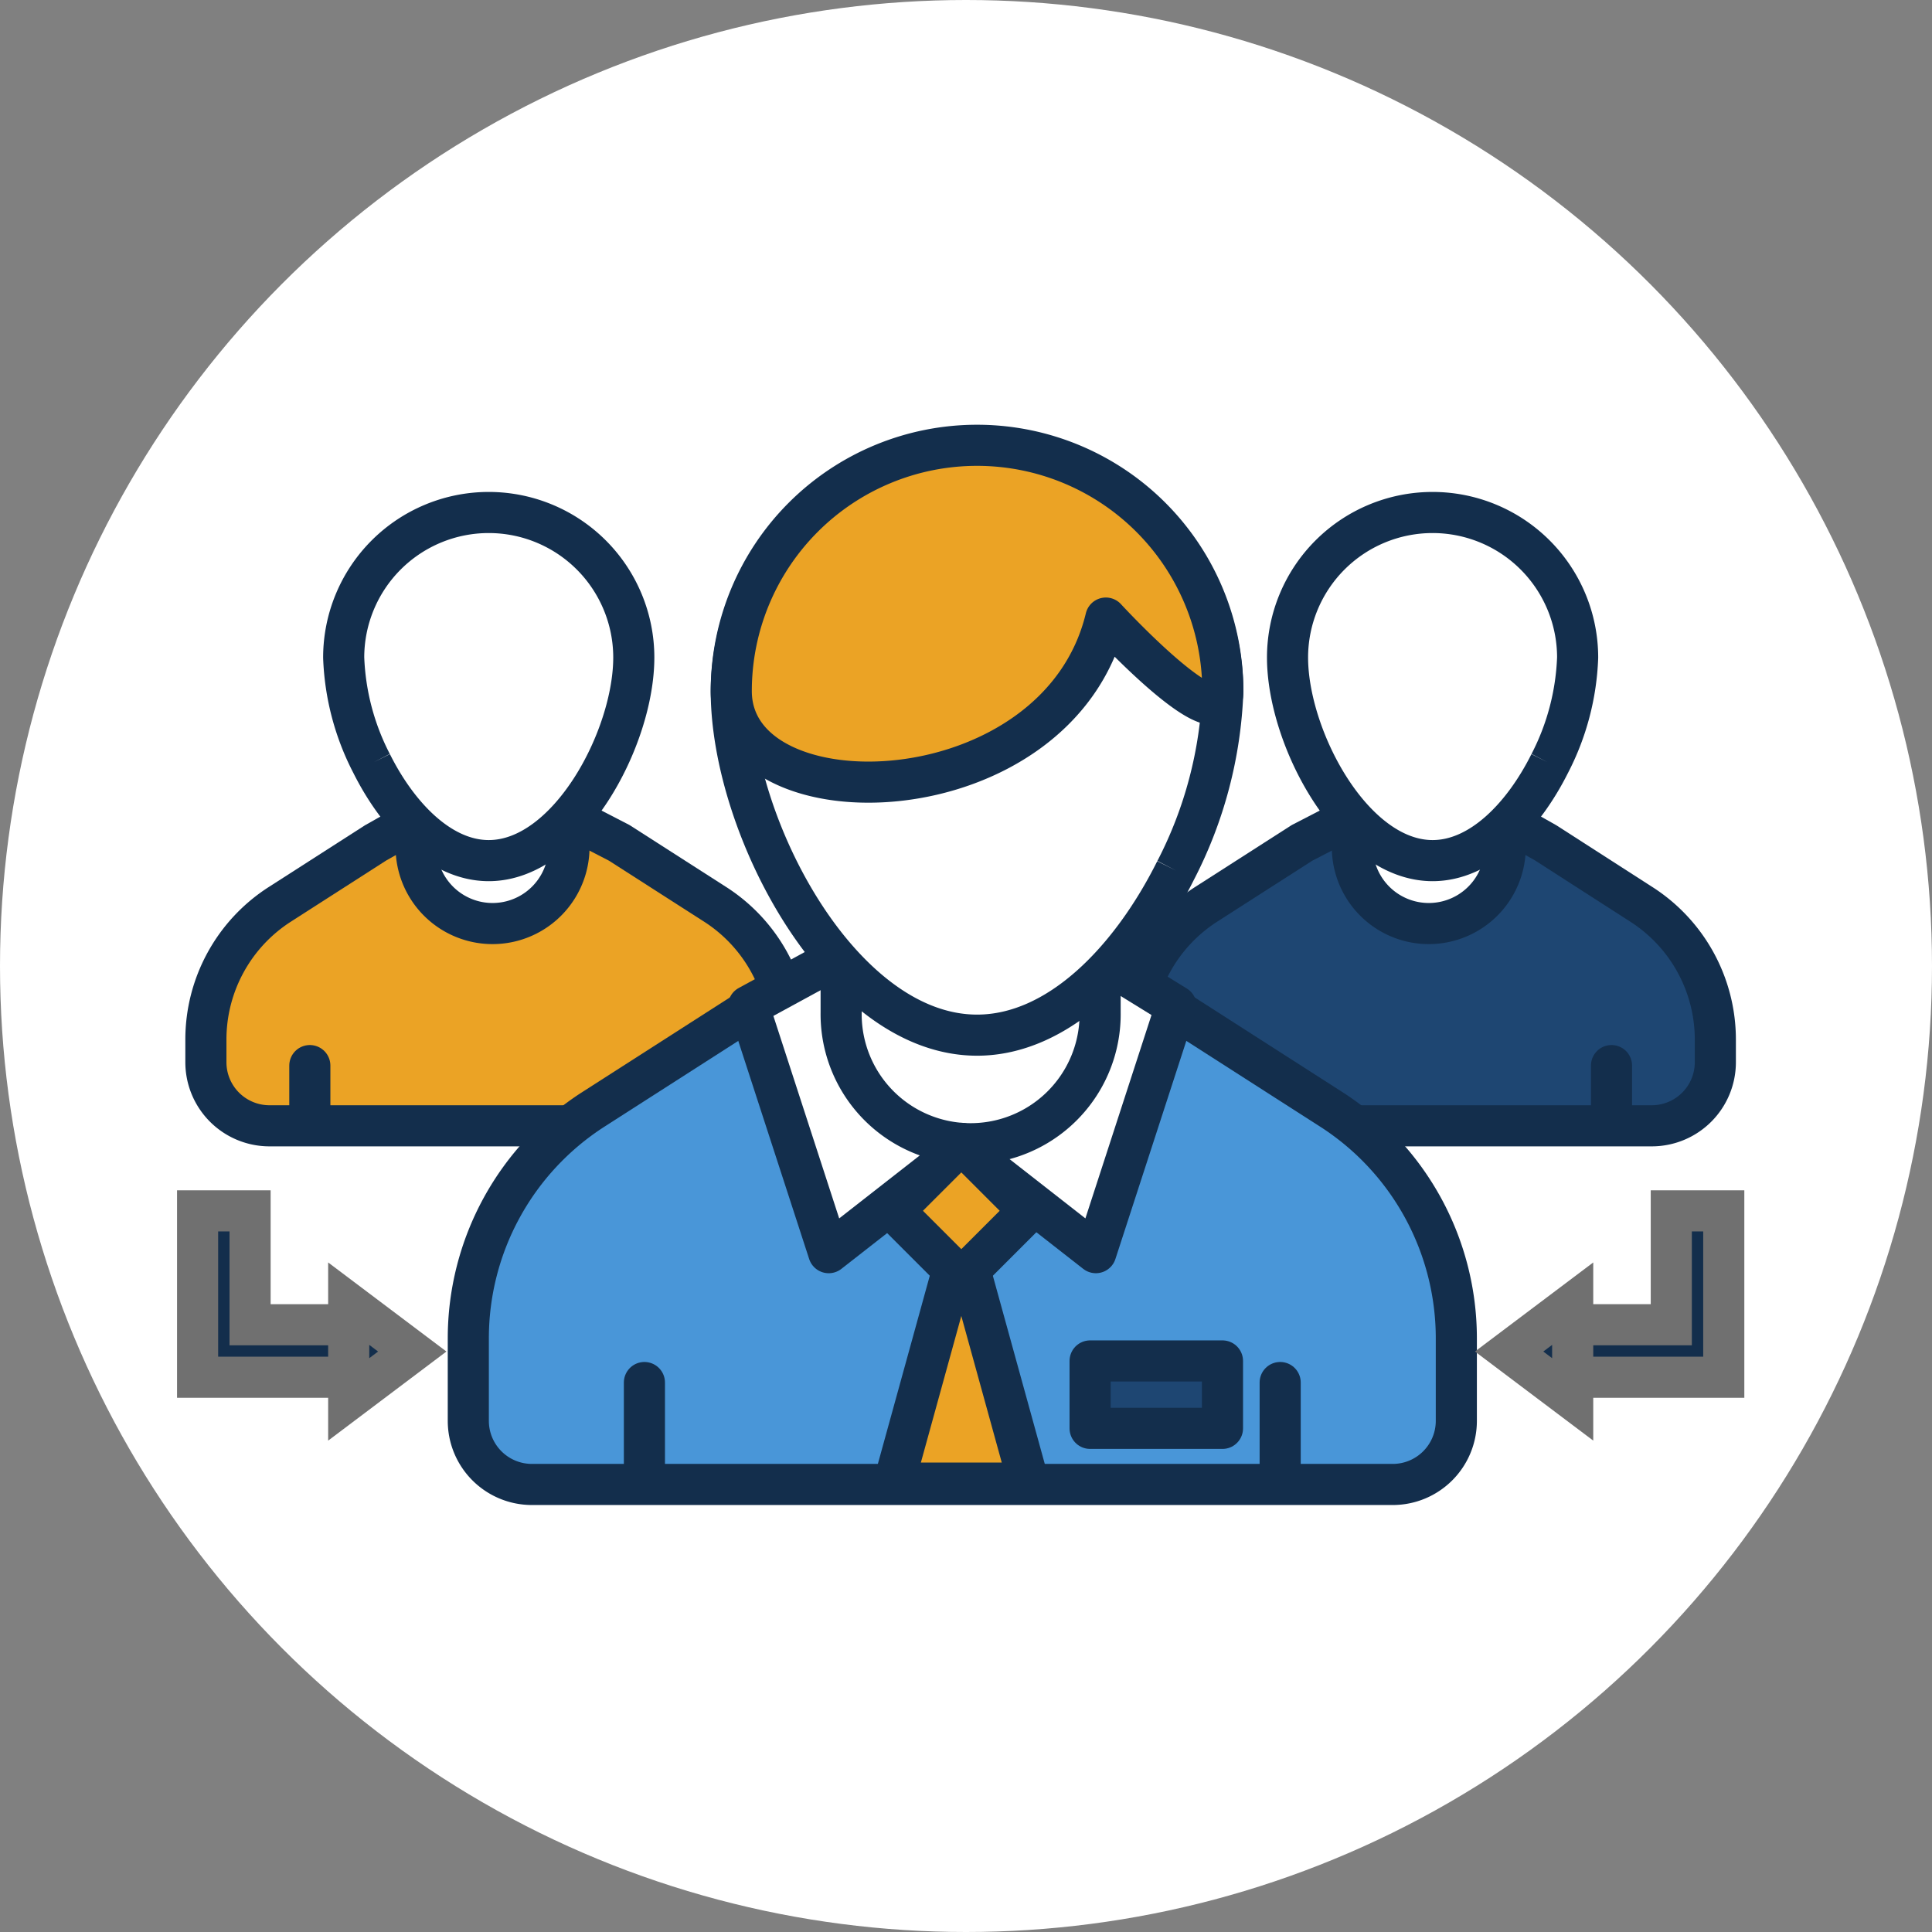 <svg xmlns="http://www.w3.org/2000/svg" width="141" height="141" viewBox="0 0 141 141">
  <rect x="0" y="0" width="141" height="141" fill="#808080" stroke="none"/>
  <g id="Grupo_1075327" data-name="Grupo 1075327" transform="translate(-285 -15749.778)">
    <g id="Grupo_1075261" data-name="Grupo 1075261" transform="translate(285 15750)">
      <circle id="Elipse_5614" data-name="Elipse 5614" cx="70.5" cy="70.5" r="70.5" transform="translate(0 -0.222)" fill="#fff"/>
    </g>
    <g id="Grupo_1075281" data-name="Grupo 1075281" transform="translate(299.421 15782.276)">
      <g id="Grupo_1075275" data-name="Grupo 1075275" transform="translate(0 0)">
        <g id="Grupo_1075262" data-name="Grupo 1075262" transform="translate(0.605 4.902)">
          <path id="Trazado_614698" data-name="Trazado 614698" d="M377.258,382.879l8.495-4.8,9.289,4.8,6.99,4.481a11.719,11.719,0,0,1,5.4,9.867v6.3H369.514a4.642,4.642,0,0,1-4.642-4.641v-1.654a11.72,11.72,0,0,1,5.394-9.867Z" transform="translate(-364.872 -358.764)" fill="#eba325" stroke="#132e4c" stroke-linejoin="round" stroke-width="3"/>
          <path id="Trazado_614699" data-name="Trazado 614699" d="M388.909,382.923a5.578,5.578,0,0,0,11.156,0v-5.578H388.909Z" transform="translate(-373.566 -358.499)" fill="#fff" stroke="#132e4c" stroke-linejoin="round" stroke-width="3"/>
          <path id="Trazado_614700" data-name="Trazado 614700" d="M382.659,366.131c1.925,3.855,5.04,7.1,8.553,7.1,5.846,0,10.587-8.974,10.587-14.82a10.586,10.586,0,0,0-21.172,0,18.225,18.225,0,0,0,2.033,7.723" transform="translate(-370.57 -347.822)" fill="#fff" stroke="#132e4c" stroke-linejoin="round" stroke-width="3"/>
          <line id="Línea_920" data-name="Línea 920" y1="4.291" transform="translate(34.969 40.368)" fill="none" stroke="#000" stroke-linecap="round" stroke-linejoin="round" stroke-width="3"/>
          <line id="Línea_921" data-name="Línea 921" y1="4.291" transform="translate(7.586 40.368)" fill="none" stroke="#132e4c" stroke-linecap="round" stroke-linejoin="round" stroke-width="3"/>
        </g>
        <g id="Grupo_1075267" data-name="Grupo 1075267" transform="translate(0 55.873)">
          <g id="Grupo_1075264" data-name="Grupo 1075264">
            <g id="Grupo_1075263" data-name="Grupo 1075263">
              <path id="Trazado_614701" data-name="Trazado 614701" d="M375.269,439.814H363.924V427.673h3.83v8.311h7.515Z" transform="translate(-363.924 -427.673)" fill="#132e4c" stroke="#707070" stroke-width="3"/>
            </g>
          </g>
          <g id="Grupo_1075266" data-name="Grupo 1075266" transform="translate(11.025 6.772)">
            <g id="Grupo_1075265" data-name="Grupo 1075265">
              <path id="Trazado_614702" data-name="Trazado 614702" d="M381.2,445.269v-6.987l4.638,3.493Z" transform="translate(-381.197 -438.282)" fill="#132e4c" stroke="#707070" stroke-width="3"/>
            </g>
          </g>
        </g>
        <g id="Grupo_1075268" data-name="Grupo 1075268" transform="translate(68.22 4.902)">
          <path id="Trazado_614703" data-name="Trazado 614703" d="M500.968,382.879l-8.5-4.8-9.289,4.8-6.99,4.481a11.72,11.72,0,0,0-5.4,9.867v6.3h37.914a4.641,4.641,0,0,0,4.642-4.641v-1.654a11.72,11.72,0,0,0-5.4-9.867Z" transform="translate(-470.798 -358.764)" fill="#1e4672" stroke="#132e4c" stroke-linejoin="round" stroke-width="3"/>
          <path id="Trazado_614704" data-name="Trazado 614704" d="M507.108,382.923a5.578,5.578,0,0,1-11.156,0v-5.579h11.156Z" transform="translate(-479.896 -358.499)" fill="#fff" stroke="#132e4c" stroke-linejoin="round" stroke-width="3"/>
          <path id="Trazado_614705" data-name="Trazado 614705" d="M507.682,366.131c-1.926,3.855-5.04,7.1-8.554,7.1-5.846,0-10.587-8.974-10.587-14.82a10.586,10.586,0,0,1,21.172,0,18.224,18.224,0,0,1-2.032,7.723" transform="translate(-477.216 -347.822)" fill="#fff" stroke="#132e4c" stroke-linejoin="round" stroke-width="3"/>
          <line id="Línea_922" data-name="Línea 922" y1="4.291" transform="translate(7.586 40.368)" fill="none" stroke="#000" stroke-linecap="round" stroke-linejoin="round" stroke-width="3"/>
          <line id="Línea_923" data-name="Línea 923" y1="4.291" transform="translate(34.969 40.368)" fill="none" stroke="#132e4c" stroke-linecap="round" stroke-linejoin="round" stroke-width="3"/>
        </g>
        <g id="Grupo_1075269" data-name="Grupo 1075269" transform="translate(19.755 0)">
          <path id="Trazado_614706" data-name="Trazado 614706" d="M445.993,399.546,431.6,391.407l-15.74,8.139-11.845,7.593a19.859,19.859,0,0,0-9.141,16.718v6.025a4.642,4.642,0,0,0,4.642,4.641h62.824a4.641,4.641,0,0,0,4.641-4.641v-6.025a19.857,19.857,0,0,0-9.141-16.718Z" transform="translate(-394.872 -358.683)" fill="#4996d8" stroke="#132e4c" stroke-linejoin="round" stroke-width="3"/>
          <path id="Trazado_614707" data-name="Trazado 614707" d="M426.916,401.932l5.851,18,10.352-8.091-8.675-14.008Z" transform="translate(-406.462 -361.008)" fill="#fff" stroke="#132e4c" stroke-linejoin="round" stroke-width="3"/>
          <path id="Trazado_614708" data-name="Trazado 614708" d="M466.611,402.046l-5.851,18-10.352-8.091,9.886-13.807Z" transform="translate(-414.958 -361.123)" fill="#fff" stroke="#132e4c" stroke-linejoin="round" stroke-width="3"/>
          <path id="Trazado_614709" data-name="Trazado 614709" d="M456.4,399.619a9.451,9.451,0,1,1-18.9,0v-9.452h18.9Z" transform="translate(-410.288 -358.235)" fill="#fff" stroke="#132e4c" stroke-linejoin="round" stroke-width="3"/>
          <path id="Trazado_614710" data-name="Trazado 614710" d="M457.37,371.165c-3.263,6.533-8.539,12.026-14.493,12.026-9.906,0-17.937-15.206-17.937-25.112a17.938,17.938,0,0,1,35.875,0,30.869,30.869,0,0,1-3.444,13.086" transform="translate(-405.747 -340.142)" fill="#fff" stroke="#132e4c" stroke-linejoin="round" stroke-width="3"/>
          <path id="Trazado_614711" data-name="Trazado 614711" d="M442.877,340.142a17.938,17.938,0,0,0-17.937,17.937c0,9.906,23.83,9.223,27.337-5.327,0,0,8.538,9.279,8.538,5.327A17.938,17.938,0,0,0,442.877,340.142Z" transform="translate(-405.747 -340.142)" fill="#eba325" stroke="#132e4c" stroke-linejoin="round" stroke-width="3"/>
          <rect id="Rectángulo_379722" data-name="Rectángulo 379722" width="9.661" height="4.92" transform="translate(45.381 66.826)" fill="#1e4672" stroke="#132e4c" stroke-linejoin="round" stroke-width="3"/>
          <path id="Trazado_614712" data-name="Trazado 614712" d="M443.533,448.693l4.921-17.836,4.922,17.836Z" transform="translate(-412.472 -372.952)" fill="#eba325" stroke="#132e4c" stroke-linejoin="round" stroke-width="3"/>
          <rect id="Rectángulo_379723" data-name="Rectángulo 379723" width="6.961" height="6.961" transform="matrix(0.707, -0.707, 0.707, 0.707, 31.061, 55.866)" fill="#eba325" stroke="#132e4c" stroke-linejoin="round" stroke-width="3"/>
          <line id="Línea_924" data-name="Línea 924" y1="7.271" transform="translate(12.854 68.401)" fill="none" stroke="#132e4c" stroke-linecap="round" stroke-linejoin="round" stroke-width="3"/>
          <line id="Línea_925" data-name="Línea 925" y1="7.271" transform="translate(59.253 68.401)" fill="none" stroke="#132e4c" stroke-linecap="round" stroke-linejoin="round" stroke-width="3"/>
        </g>
        <g id="Grupo_1075274" data-name="Grupo 1075274" transform="translate(95.717 55.873)">
          <g id="Grupo_1075271" data-name="Grupo 1075271" transform="translate(4.319)">
            <g id="Grupo_1075270" data-name="Grupo 1075270">
              <path id="Trazado_614713" data-name="Trazado 614713" d="M531.986,439.814H520.64v-3.83h7.516v-8.311h3.83Z" transform="translate(-520.64 -427.673)" fill="#132e4c" stroke="#707070" stroke-width="3"/>
            </g>
          </g>
          <g id="Grupo_1075273" data-name="Grupo 1075273" transform="translate(0 6.772)">
            <g id="Grupo_1075272" data-name="Grupo 1075272">
              <path id="Trazado_614714" data-name="Trazado 614714" d="M518.513,445.269v-6.987l-4.639,3.493Z" transform="translate(-513.874 -438.282)" fill="#132e4c" stroke="#707070" stroke-width="3"/>
            </g>
          </g>
        </g>
      </g>
    </g>
  </g>
</svg>
